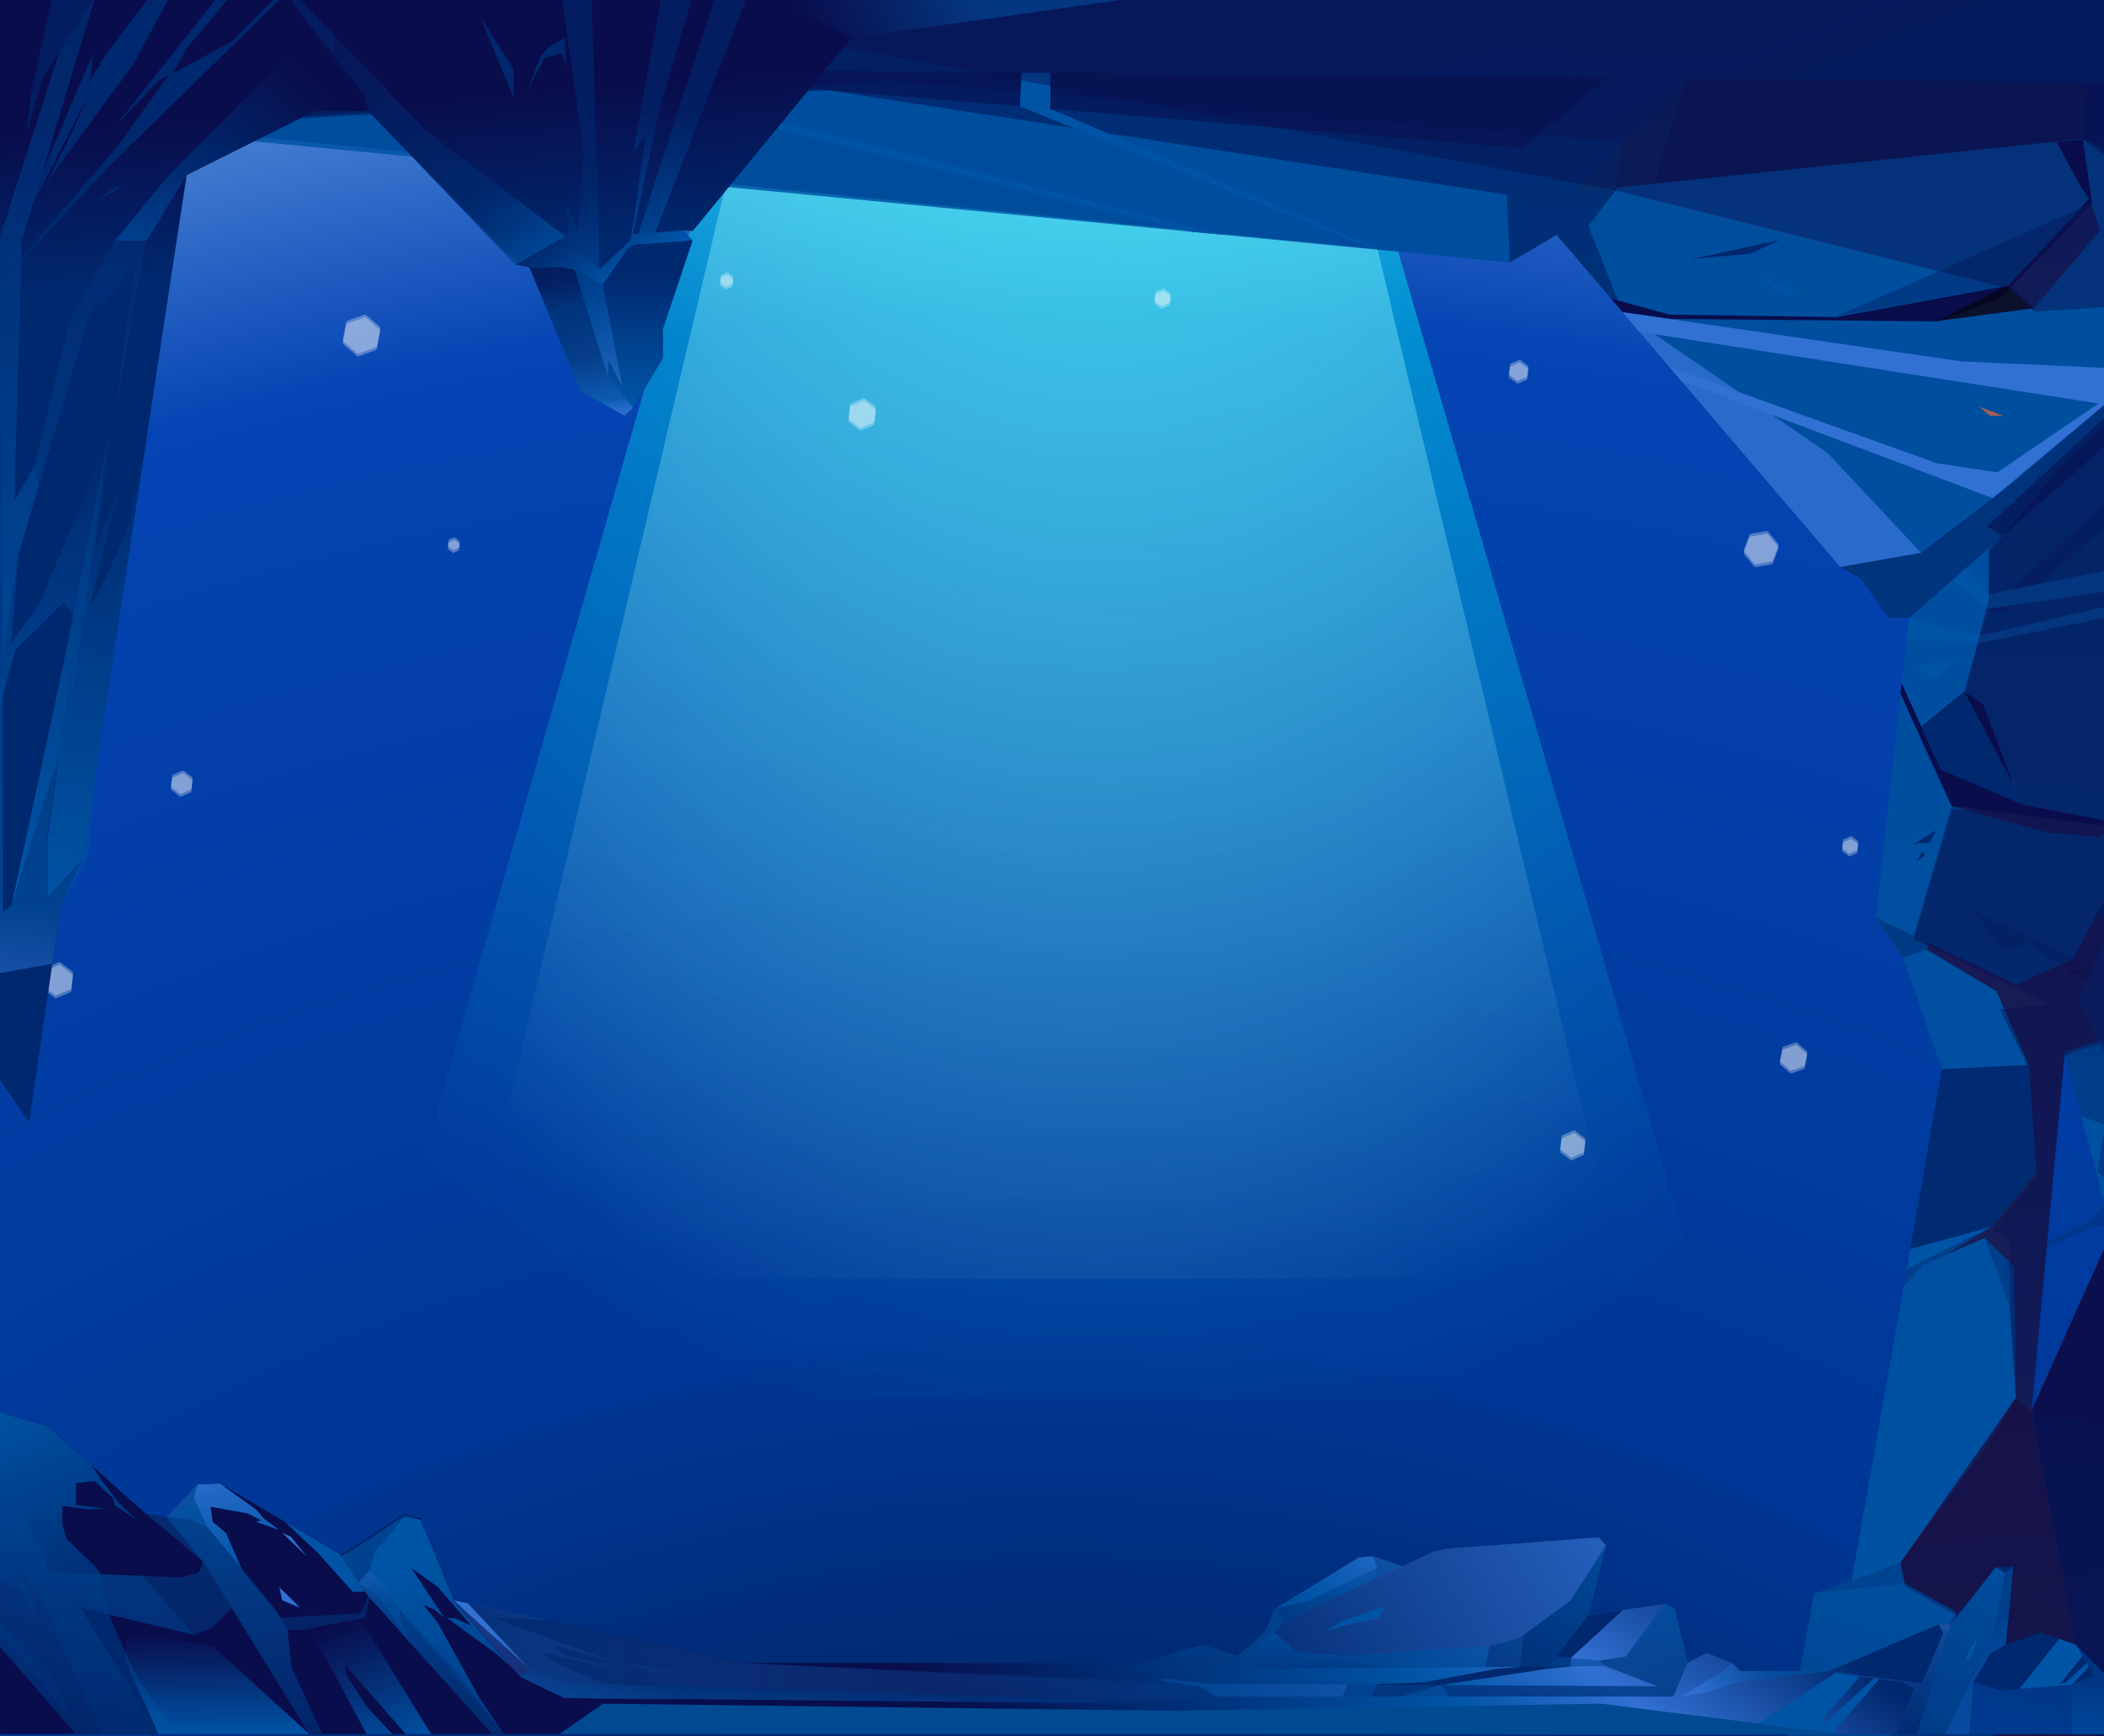 <svg width="1512" height="1248" viewBox="0 0 1512 1248" fill="none" xmlns="http://www.w3.org/2000/svg">
<g clip-path="url(#clip0_152_2588)">
<rect width="1512" height="1248" fill="url(#paint0_radial_152_2588)"/>
<g filter="url(#filter0_f_152_2588)">
<path d="M1166 919L1000.87 919L759.992 919L336 919L579.011 -111H920.922L1166 919Z" fill="url(#paint1_radial_152_2588)"/>
</g>
<g filter="url(#filter1_f_152_2588)">
<path d="M1244 1006L1040.67 1006L749.97 1006L257 996.96L545.169 -6L950.615 -6L1244 1006Z" fill="url(#paint2_radial_152_2588)"/>
</g>
<g opacity="0.3" filter="url(#filter2_f_152_2588)">
<path d="M629.01 292.166L621.361 286.391C621.041 286.18 620.666 286.109 620.278 286.276L611.551 290.024C611.164 290.19 610.957 290.511 610.889 290.889L609.811 300.412C609.744 300.789 609.912 301.182 610.232 301.393L617.881 307.168C618.201 307.379 618.576 307.45 618.964 307.283L627.691 303.535C628.079 303.369 628.285 303.047 628.353 302.67L629.431 293.147C629.402 292.811 629.233 292.419 629.01 292.166Z" fill="white"/>
<path d="M1422.38 823.003L1416.95 818.901C1416.72 818.751 1416.46 818.701 1416.18 818.819L1409.98 821.481C1409.71 821.6 1409.56 821.828 1409.51 822.096L1408.74 828.86C1408.7 829.129 1408.82 829.407 1409.04 829.557L1414.48 833.659C1414.7 833.809 1414.97 833.86 1415.25 833.741L1421.45 831.079C1421.72 830.961 1421.87 830.733 1421.92 830.464L1422.68 823.7C1422.66 823.461 1422.54 823.183 1422.38 823.003Z" fill="white"/>
<path d="M1335.13 604.493L1330.62 601.088C1330.43 600.963 1330.21 600.921 1329.98 601.02L1324.83 603.23C1324.6 603.328 1324.48 603.517 1324.44 603.74L1323.81 609.356C1323.77 609.578 1323.86 609.81 1324.05 609.934L1328.56 613.339C1328.75 613.464 1328.97 613.506 1329.2 613.408L1334.35 611.197C1334.58 611.099 1334.7 610.91 1334.74 610.687L1335.38 605.072C1335.36 604.873 1335.26 604.642 1335.13 604.493Z" fill="white"/>
<path d="M1296.95 765.567L1298.76 756.409C1298.8 756.039 1298.71 755.68 1298.4 755.411L1291.4 749.361C1291.09 749.093 1290.72 749.048 1290.36 749.15L1281.56 752.258C1281.2 752.36 1280.93 752.674 1280.88 753.045L1279.07 762.203C1279.03 762.573 1279.12 762.932 1279.43 763.201L1286.43 769.251C1286.74 769.519 1287.11 769.564 1287.47 769.462L1296.27 766.354C1296.55 766.185 1296.83 765.871 1296.95 765.567Z" fill="white"/>
<path d="M330.138 388.772L326.844 386.285C326.706 386.194 326.544 386.163 326.377 386.235L322.619 387.849C322.452 387.921 322.363 388.059 322.333 388.222L321.869 392.323C321.84 392.486 321.913 392.655 322.05 392.746L325.345 395.233C325.483 395.324 325.644 395.355 325.811 395.283L329.57 393.669C329.737 393.597 329.826 393.459 329.855 393.296L330.319 389.194C330.307 389.05 330.234 388.881 330.138 388.772Z" fill="white"/>
<path d="M1391.61 527.831L1386.02 523.607C1385.79 523.453 1385.51 523.401 1385.23 523.523L1378.85 526.264C1378.56 526.386 1378.41 526.62 1378.36 526.896L1377.57 533.861C1377.52 534.137 1377.65 534.424 1377.88 534.578L1383.47 538.802C1383.71 538.956 1383.98 539.008 1384.27 538.886L1390.65 536.145C1390.93 536.023 1391.08 535.788 1391.13 535.512L1391.92 528.548C1391.9 528.302 1391.78 528.015 1391.61 527.831Z" fill="white"/>
<path d="M1138.89 817.95L1131.85 812.637C1131.55 812.443 1131.21 812.377 1130.85 812.53L1122.82 815.979C1122.47 816.132 1122.28 816.428 1122.21 816.775L1121.22 825.537C1121.16 825.884 1121.31 826.245 1121.61 826.439L1128.65 831.753C1128.94 831.947 1129.29 832.012 1129.64 831.859L1137.67 828.411C1138.03 828.257 1138.22 827.962 1138.28 827.615L1139.27 818.852C1139.25 818.543 1139.09 818.183 1138.89 817.95Z" fill="white"/>
<path d="M1293.85 169.564L1288.93 165.847C1288.72 165.711 1288.48 165.665 1288.23 165.773L1282.61 168.185C1282.36 168.292 1282.23 168.499 1282.19 168.742L1281.49 174.872C1281.45 175.115 1281.56 175.367 1281.77 175.503L1286.69 179.22C1286.89 179.356 1287.14 179.402 1287.39 179.294L1293 176.882C1293.25 176.775 1293.39 176.568 1293.43 176.325L1294.12 170.195C1294.1 169.979 1294 169.727 1293.85 169.564Z" fill="white"/>
<path d="M526.675 198.588L523.003 195.815C522.849 195.714 522.669 195.68 522.483 195.76L518.293 197.559C518.107 197.639 518.007 197.793 517.975 197.975L517.457 202.547C517.425 202.728 517.506 202.916 517.659 203.018L521.332 205.79C521.485 205.892 521.666 205.926 521.852 205.846L526.042 204.046C526.228 203.966 526.327 203.812 526.359 203.631L526.877 199.059C526.863 198.897 526.782 198.709 526.675 198.588Z" fill="white"/>
<path d="M138.082 558.505L132.01 553.92C131.756 553.753 131.458 553.696 131.15 553.829L124.223 556.804C123.915 556.936 123.751 557.191 123.697 557.491L122.842 565.05C122.788 565.35 122.922 565.661 123.176 565.829L129.247 570.413C129.502 570.58 129.799 570.637 130.107 570.505L137.035 567.529C137.343 567.397 137.507 567.142 137.56 566.843L138.416 559.283C138.393 559.017 138.259 558.705 138.082 558.505Z" fill="white"/>
<path d="M841.026 210.779L836.519 207.376C836.33 207.252 836.109 207.21 835.88 207.308L830.738 209.517C830.509 209.615 830.387 209.804 830.348 210.027L829.712 215.639C829.672 215.861 829.772 216.092 829.96 216.217L834.468 219.62C834.657 219.744 834.878 219.786 835.106 219.688L840.249 217.479C840.477 217.381 840.599 217.192 840.639 216.969L841.274 211.357C841.257 211.159 841.158 210.928 841.026 210.779Z" fill="white"/>
<path d="M82.911 357.874L75.061 351.947C74.733 351.73 74.348 351.657 73.95 351.828L64.994 355.675C64.596 355.846 64.383 356.175 64.314 356.563L63.208 366.336C63.138 366.724 63.311 367.126 63.64 367.343L71.49 373.269C71.818 373.486 72.203 373.559 72.601 373.388L81.558 369.541C81.956 369.37 82.168 369.041 82.237 368.654L83.343 358.88C83.313 358.535 83.14 358.133 82.911 357.874Z" fill="white"/>
<path d="M1098.03 262.849L1092.57 258.729C1092.34 258.579 1092.08 258.528 1091.8 258.647L1085.57 261.321C1085.3 261.44 1085.15 261.669 1085.1 261.938L1084.33 268.732C1084.28 269.002 1084.4 269.281 1084.63 269.432L1090.09 273.552C1090.32 273.703 1090.59 273.753 1090.86 273.634L1097.09 270.96C1097.37 270.842 1097.51 270.613 1097.56 270.343L1098.33 263.549C1098.31 263.309 1098.19 263.029 1098.03 262.849Z" fill="white"/>
<path d="M1449.81 334.081L1444 329.688C1443.75 329.528 1443.47 329.474 1443.17 329.601L1436.53 332.451C1436.24 332.578 1436.08 332.822 1436.03 333.109L1435.21 340.352C1435.16 340.639 1435.29 340.937 1435.53 341.098L1441.35 345.49C1441.59 345.65 1441.88 345.704 1442.17 345.578L1448.81 342.727C1449.1 342.6 1449.26 342.356 1449.31 342.069L1450.13 334.826C1450.11 334.571 1449.98 334.273 1449.81 334.081Z" fill="white"/>
<path d="M52.023 698.248L43.378 691.72C43.016 691.482 42.592 691.401 42.154 691.59L32.29 695.826C31.851 696.014 31.618 696.377 31.541 696.804L30.323 707.568C30.246 707.995 30.437 708.438 30.799 708.676L39.444 715.204C39.806 715.442 40.23 715.523 40.669 715.335L50.532 711.098C50.971 710.91 51.204 710.547 51.281 710.12L52.499 699.356C52.466 698.977 52.276 698.533 52.023 698.248Z" fill="white"/>
<path d="M1274.04 402.783L1278.08 392.088C1278.21 391.651 1278.17 391.197 1277.85 390.81L1270.62 382.084C1270.3 381.696 1269.87 381.568 1269.41 381.617L1258.15 383.587C1257.7 383.637 1257.3 383.961 1257.17 384.399L1253.13 395.094C1253 395.531 1253.04 395.985 1253.37 396.372L1260.59 405.098C1260.91 405.486 1261.35 405.614 1261.8 405.565L1273.06 403.595C1273.44 403.449 1273.83 403.124 1274.04 402.783Z" fill="white"/>
<path d="M270.886 248.624L273.286 236.056C273.35 235.548 273.214 235.057 272.785 234.69L263.146 226.453C262.717 226.087 262.211 226.029 261.719 226.171L249.679 230.502C249.187 230.644 248.817 231.077 248.754 231.585L246.354 244.153C246.29 244.661 246.426 245.152 246.855 245.518L256.494 253.755C256.923 254.122 257.429 254.179 257.921 254.038L269.961 249.707C270.345 249.473 270.716 249.04 270.886 248.624Z" fill="white"/>
</g>
<g opacity="0.3">
<path d="M629.01 294.182L621.361 288.407C621.041 288.196 620.666 288.125 620.278 288.291L611.551 292.039C611.164 292.206 610.957 292.527 610.889 292.904L609.811 302.428C609.744 302.805 609.912 303.197 610.232 303.408L617.881 309.183C618.201 309.394 618.576 309.465 618.964 309.299L627.691 305.551C628.079 305.384 628.285 305.063 628.353 304.686L629.431 295.162C629.402 294.827 629.233 294.434 629.01 294.182Z" fill="white"/>
<path d="M1422.38 825.019L1416.95 820.917C1416.72 820.767 1416.46 820.716 1416.18 820.834L1409.98 823.497C1409.71 823.615 1409.56 823.843 1409.51 824.111L1408.74 830.876C1408.7 831.144 1408.82 831.423 1409.04 831.573L1414.48 835.675C1414.7 835.825 1414.97 835.875 1415.25 835.757L1421.45 833.095C1421.72 832.976 1421.87 832.748 1421.92 832.48L1422.68 825.715C1422.66 825.477 1422.54 825.198 1422.38 825.019Z" fill="white"/>
<path d="M1335.13 606.509L1330.62 603.103C1330.43 602.979 1330.21 602.937 1329.98 603.035L1324.83 605.245C1324.6 605.344 1324.48 605.533 1324.44 605.756L1323.81 611.371C1323.77 611.594 1323.86 611.825 1324.05 611.95L1328.56 615.355C1328.75 615.479 1328.97 615.521 1329.2 615.423L1334.35 613.213C1334.58 613.115 1334.7 612.925 1334.74 612.703L1335.38 607.087C1335.36 606.889 1335.26 606.658 1335.13 606.509Z" fill="white"/>
<path d="M1296.95 767.584L1298.76 758.426C1298.8 758.055 1298.71 757.697 1298.4 757.428L1291.4 751.378C1291.09 751.109 1290.72 751.065 1290.36 751.166L1281.56 754.275C1281.2 754.376 1280.93 754.691 1280.88 755.061L1279.07 764.219C1279.03 764.59 1279.12 764.949 1279.43 765.218L1286.43 771.267C1286.74 771.536 1287.11 771.58 1287.47 771.479L1296.27 768.37C1296.55 768.202 1296.83 767.887 1296.95 767.584Z" fill="white"/>
<path d="M330.138 390.788L326.844 388.3C326.706 388.21 326.544 388.179 326.377 388.251L322.619 389.865C322.452 389.937 322.363 390.075 322.333 390.237L321.869 394.339C321.84 394.502 321.913 394.671 322.05 394.761L325.345 397.249C325.483 397.34 325.644 397.37 325.811 397.298L329.57 395.684C329.737 395.612 329.826 395.474 329.855 395.312L330.319 391.21C330.307 391.065 330.234 390.896 330.138 390.788Z" fill="white"/>
<path d="M1391.61 529.846L1386.02 525.623C1385.79 525.469 1385.51 525.417 1385.23 525.538L1378.85 528.279C1378.56 528.401 1378.41 528.636 1378.36 528.912L1377.57 535.877C1377.52 536.153 1377.65 536.44 1377.88 536.594L1383.47 540.817C1383.71 540.971 1383.98 541.024 1384.27 540.902L1390.65 538.161C1390.93 538.039 1391.08 537.804 1391.13 537.528L1391.92 530.563C1391.9 530.318 1391.78 530.031 1391.61 529.846Z" fill="white"/>
<path d="M1138.89 819.966L1131.85 814.652C1131.55 814.458 1131.21 814.393 1130.85 814.546L1122.82 817.994C1122.47 818.148 1122.28 818.443 1122.21 818.79L1121.22 827.553C1121.16 827.9 1121.31 828.261 1121.61 828.455L1128.65 833.768C1128.94 833.963 1129.29 834.028 1129.64 833.875L1137.67 830.426C1138.03 830.273 1138.22 829.978 1138.28 829.63L1139.27 820.868C1139.25 820.559 1139.09 820.198 1138.89 819.966Z" fill="white"/>
<path d="M1293.85 171.58L1288.93 167.863C1288.72 167.727 1288.48 167.681 1288.23 167.788L1282.61 170.201C1282.36 170.308 1282.23 170.515 1282.19 170.758L1281.49 176.887C1281.45 177.13 1281.56 177.383 1281.77 177.519L1286.69 181.236C1286.89 181.372 1287.14 181.417 1287.39 181.31L1293 178.898C1293.25 178.79 1293.39 178.584 1293.43 178.341L1294.12 172.211C1294.1 171.995 1294 171.742 1293.85 171.58Z" fill="white"/>
<path d="M526.675 200.604L523.003 197.831C522.849 197.73 522.669 197.695 522.483 197.775L518.293 199.575C518.107 199.655 518.007 199.809 517.975 199.99L517.457 204.562C517.425 204.744 517.506 204.932 517.659 205.033L521.332 207.806C521.485 207.907 521.666 207.941 521.852 207.861L526.042 206.062C526.228 205.982 526.327 205.828 526.359 205.647L526.877 201.074C526.863 200.913 526.782 200.725 526.675 200.604Z" fill="white"/>
<path d="M138.082 560.52L132.01 555.936C131.756 555.769 131.458 555.712 131.15 555.844L124.223 558.82C123.915 558.952 123.751 559.207 123.697 559.506L122.842 567.066C122.788 567.365 122.922 567.677 123.176 567.844L129.247 572.429C129.502 572.596 129.799 572.652 130.107 572.52L137.035 569.545C137.343 569.413 137.507 569.158 137.56 568.858L138.416 561.299C138.393 561.032 138.259 560.721 138.082 560.52Z" fill="white"/>
<path d="M841.026 212.795L836.519 209.392C836.33 209.268 836.109 209.226 835.88 209.324L830.738 211.532C830.509 211.631 830.387 211.82 830.348 212.042L829.712 217.654C829.672 217.877 829.772 218.108 829.96 218.232L834.468 221.635C834.657 221.76 834.878 221.802 835.106 221.704L840.249 219.495C840.477 219.397 840.599 219.207 840.639 218.985L841.274 213.373C841.257 213.175 841.158 212.944 841.026 212.795Z" fill="white"/>
<path d="M82.911 359.889L75.061 353.962C74.733 353.746 74.348 353.673 73.95 353.844L64.994 357.69C64.596 357.861 64.383 358.191 64.314 358.578L63.208 368.352C63.138 368.739 63.311 369.142 63.64 369.358L71.49 375.285C71.818 375.502 72.203 375.575 72.601 375.404L81.558 371.557C81.956 371.386 82.168 371.057 82.237 370.669L83.343 360.896C83.313 360.551 83.14 360.148 82.911 359.889Z" fill="white"/>
<path d="M1098.03 264.865L1092.57 260.745C1092.34 260.594 1092.08 260.543 1091.8 260.662L1085.57 263.336C1085.3 263.455 1085.15 263.684 1085.1 263.954L1084.33 270.748C1084.28 271.017 1084.4 271.297 1084.63 271.447L1090.09 275.568C1090.32 275.718 1090.59 275.769 1090.86 275.65L1097.09 272.976C1097.37 272.857 1097.51 272.628 1097.56 272.359L1098.33 265.565C1098.31 265.325 1098.19 265.045 1098.03 264.865Z" fill="white"/>
<path d="M1449.81 336.096L1444 331.704C1443.75 331.544 1443.47 331.49 1443.17 331.616L1436.53 334.467C1436.24 334.593 1436.08 334.838 1436.03 335.125L1435.21 342.367C1435.16 342.655 1435.29 342.953 1435.53 343.113L1441.35 347.505C1441.59 347.666 1441.88 347.72 1442.17 347.593L1448.81 344.743C1449.1 344.616 1449.26 344.372 1449.31 344.085L1450.13 336.842C1450.11 336.587 1449.98 336.288 1449.81 336.096Z" fill="white"/>
<path d="M52.023 700.263L43.378 693.736C43.016 693.497 42.592 693.417 42.154 693.605L32.29 697.842C31.851 698.03 31.618 698.393 31.541 698.819L30.323 709.584C30.246 710.01 30.437 710.454 30.799 710.692L39.444 717.22C39.806 717.458 40.23 717.538 40.669 717.35L50.532 713.114C50.971 712.925 51.204 712.563 51.281 712.136L52.499 701.372C52.466 700.992 52.276 700.549 52.023 700.263Z" fill="white"/>
<path d="M1274.04 404.799L1278.08 394.104C1278.21 393.666 1278.17 393.213 1277.85 392.825L1270.62 384.1C1270.3 383.712 1269.87 383.583 1269.41 383.633L1258.15 385.603C1257.7 385.652 1257.3 385.977 1257.17 386.414L1253.13 397.11C1253 397.547 1253.04 398 1253.37 398.388L1260.59 407.114C1260.91 407.502 1261.35 407.63 1261.8 407.58L1273.06 405.611C1273.44 405.464 1273.83 405.139 1274.04 404.799Z" fill="white"/>
<path d="M270.886 250.639L273.286 238.071C273.35 237.563 273.214 237.072 272.785 236.706L263.146 228.469C262.717 228.103 262.211 228.045 261.719 228.187L249.679 232.518C249.187 232.66 248.817 233.093 248.754 233.601L246.354 246.169C246.29 246.677 246.426 247.168 246.855 247.534L256.494 255.771C256.923 256.137 257.429 256.195 257.921 256.053L269.961 251.722C270.345 251.489 270.716 251.056 270.886 250.639Z" fill="white"/>
</g>
<path fill-rule="evenodd" clip-rule="evenodd" d="M66.741 86.638L1085.05 188.639L1118.63 168.865L1322.37 407.385L1337.39 416.332L1357.07 444.125L1371.81 444.261L1348.07 659.652L1367.7 688.358L1395.53 768.485L1330.79 1136.03L1303.78 1145.23L1192.51 1735.45L2057.24 1738.18L2095.44 -104.503L-252.743 -123.005L66.741 86.638ZM1459.67 1014.08L1483.71 756.013L1517.66 884.896L1459.67 1014.08Z" fill="url(#paint3_linear_152_2588)"/>
<path opacity="0.53" fill-rule="evenodd" clip-rule="evenodd" d="M154.497 87.518L638.291 58.048L1165.17 102.046L1156.25 184.118L1189.83 164.39L1202.93 133.474L1567.63 95.243L1697.81 159.013L1697.53 190.046L1428.22 439.65L1442.96 439.785L1654.14 254.55L1676.12 265.34L1688.09 418.439L1681.27 455.574L1544.92 715.116L1419.22 655.131L1438.9 683.837L1455.51 677.919L1528.29 722.631L1534.63 837.796L1502.51 877.164L1441.41 907.639L1439.24 919.805L1453.21 904.689L1507.55 880.177L1515.31 884.447L1519.68 1009.45L1436.96 1118.41L1401.94 1131.51L1374.98 1140.71L1440.07 1133.5L1497.99 1165.76L1527.29 1398.61L1466.91 1733.75L1491.49 1730.74L1553.08 1363.02L1661.13 994.64L1588.85 880.376L1645.76 864.65L1589.54 805.941L1601.45 736.174L2178.93 207.52L2191.29 -145.31L-199.795 -127.693L137.938 82.117L154.497 87.518Z" fill="url(#paint4_linear_152_2588)"/>
<path opacity="0.53" fill-rule="evenodd" clip-rule="evenodd" d="M1471.94 1735.22L1615.11 1457.62L1757.46 1000.69L1754.77 1294.55L1603.93 1482.85L1529.53 1733.61L1471.94 1735.22Z" fill="#2C002A"/>
<path opacity="0.53" fill-rule="evenodd" clip-rule="evenodd" d="M1365.77 1122.93L1368.87 1138.02L1405.14 1158.21L1439.42 1270.66L1443.07 1490.05L1467.76 1474.66L1481.88 1367.54L1577.99 1037.7L1517.66 884.889L1459.66 1014.07L1483.7 755.96L1530.25 740.687L1618.44 557.562L1593.31 492.018L1489.61 689.423L1448.88 707.762L1386.59 678.071L1384.32 682.432L1434.78 712.471L1457.79 765.352L1463.43 842.31L1431.31 881.677L1398.59 901.687L1426.26 889.755L1447.47 910.397L1448.57 1004.61L1428.92 1037.89L1365.77 1122.93Z" fill="#2C002A"/>
<path opacity="0.53" fill-rule="evenodd" clip-rule="evenodd" d="M1610.07 460.087L1616.89 422.952L1600.6 288.435L1544.07 293.119L1439.15 385.172L1427.94 378.451L1626.33 194.559L1566.43 134.036L1496.43 99.756L1188.96 131.986L1211.33 56.609L1766.08 61.703L1763.58 334.386L1740.94 344.995L1651.6 488.674L1610.07 460.087Z" fill="#090D4C"/>
<path opacity="0.53" fill-rule="evenodd" clip-rule="evenodd" d="M1635.61 839.971L1602.2 954.589L1517.66 884.894L1512.67 866.044L1559.03 856.611L1635.61 839.971Z" fill="#2C002A"/>
<path opacity="0.53" fill-rule="evenodd" clip-rule="evenodd" d="M567.1 62.562L568.623 50.709L1155.17 56.094L1093.98 106.558L567.1 62.562Z" fill="#090D4C"/>
<path opacity="0.84" fill-rule="evenodd" clip-rule="evenodd" d="M1322.37 407.426L1380.5 397.279L1445.38 347.807L1626.34 194.562L1496.44 99.759L1162.75 134.715L1141.42 162.406L1165.99 224.338L1322.37 407.426Z" fill="#0054A5"/>
<path opacity="0.53" fill-rule="evenodd" clip-rule="evenodd" d="M1459.67 1014.07L1508.93 1274.77L1481.88 1367.54L1456.1 1403.13L1426.79 1170.28L1368.87 1138.02L1365.77 1122.93L1448.57 1004.62L1459.67 1014.07Z" fill="#2C002A"/>
<path fill-rule="evenodd" clip-rule="evenodd" d="M1166.42 224.676L1200.92 229.237L1393.04 231.001L1437.36 214.201L1503.37 146.483L1496.86 100.097L1477.9 102.068L1494.28 132.296L1501.12 143.13L1443.24 205.173L1360.24 220.431L1319.88 227.91L1199.76 226.123L1157.79 214.601L1166.42 224.676Z" fill="#090D4C"/>
<path fill-rule="evenodd" clip-rule="evenodd" d="M1544.5 585.005L1520.32 594.459L1402.51 579.319L1388.29 552.717L1365.79 498.654L1366.63 491.085L1394.81 553.005L1454.81 578.659L1518.07 590.695L1544.53 581.993L1551.74 571.151L1544.5 585.005Z" fill="#090D4C"/>
<path opacity="0.84" fill-rule="evenodd" clip-rule="evenodd" d="M1085.05 188.636L1082.9 139.918L594.543 64.828L83.303 92.037L1085.05 188.636Z" fill="#0054A5"/>
<path opacity="0.84" fill-rule="evenodd" clip-rule="evenodd" d="M1348.02 659.649L1375.1 672.586L1402.51 579.319L1365.79 498.653L1348.02 659.649Z" fill="#0054A5"/>
<path opacity="0.84" fill-rule="evenodd" clip-rule="evenodd" d="M1394.82 553.002L1428.91 437.523L1429.31 393.803L1371.77 444.301L1366.64 491.082L1394.82 553.002Z" fill="#0054A5"/>
<path opacity="0.84" fill-rule="evenodd" clip-rule="evenodd" d="M1395.49 768.484L1457.8 765.359L1434.78 712.478L1384.32 682.439L1367.7 688.357L1395.49 768.484Z" fill="#0054A5"/>
<path opacity="0.84" fill-rule="evenodd" clip-rule="evenodd" d="M1518.34 810.457L1495.78 802.263L1517.66 884.892L1574.56 869.166L1518.34 810.457Z" fill="#0054A5"/>
<path opacity="0.53" fill-rule="evenodd" clip-rule="evenodd" d="M1392.61 230.658L1461.64 221.479L1509.19 165.777L1502.94 146.139L1436.93 213.858L1392.61 230.658Z" fill="#2C002A"/>
<path opacity="0.53" fill-rule="evenodd" clip-rule="evenodd" d="M1461.64 221.483L1442.82 204.834L1392.62 230.662L1461.64 221.483Z" fill="black"/>
<path opacity="0.53" fill-rule="evenodd" clip-rule="evenodd" d="M1402.51 579.316L1472.92 598.584L1507.98 601.371L1520.32 594.455L1402.51 579.316Z" fill="#2C002A"/>
<path fill-rule="evenodd" clip-rule="evenodd" d="M1454.81 578.657L1411.48 496.881L1380.77 522.158L1394.81 553.004L1454.81 578.657Z" fill="#00286E"/>
<path fill-rule="evenodd" clip-rule="evenodd" d="M993.787 179.852L754.76 78.205L754.905 52.419L734.192 52.229L732.92 76.407L984.493 178.351L993.787 179.852Z" fill="#0054A5"/>
<path fill-rule="evenodd" clip-rule="evenodd" d="M879.543 168.805L492.15 70.269L493.841 50.02L480.063 49.894L472.885 71.325L855.29 166.482L879.543 168.805Z" fill="#0054A5"/>
<path fill-rule="evenodd" clip-rule="evenodd" d="M1432.01 357.995L1207.88 273.418L1199.8 263.942L1391.68 332.887L1435.33 339.495L1508.06 290.003L1178.09 238.503L1165.99 224.335L1409.37 259.704L1542.23 265.762L1432.01 357.995Z" fill="#3171D3"/>
<path opacity="0.84" fill-rule="evenodd" clip-rule="evenodd" d="M1426.26 889.757L1444.11 938.894L1448.57 1004.61L1365.77 1122.93L1330.74 1136.03L1368.04 924.321L1382.01 909.205L1426.26 889.757Z" fill="#0054A5"/>
<path opacity="0.84" fill-rule="evenodd" clip-rule="evenodd" d="M1405.14 1158.2L1250.12 1444.46L1303.78 1145.22L1368.87 1138.02L1405.14 1158.2Z" fill="url(#paint5_linear_152_2588)"/>
<path opacity="0.84" fill-rule="evenodd" clip-rule="evenodd" d="M1370.21 912.16L1431.31 881.685L1463.43 842.317L1457.79 765.36L1395.48 768.485L1370.21 912.16Z" fill="#00286E"/>
<path fill-rule="evenodd" clip-rule="evenodd" d="M1616.89 422.959L1421.61 462.335L1370.12 459.169L1371.76 444.305L1423.25 456.736L1610.5 413.727L1615.87 410.125L1428.91 437.527L1403.99 417.764L1412.89 408.261L1429 427.168L1613.96 389.386L1616.89 422.959Z" fill="#0054A5"/>
<path fill-rule="evenodd" clip-rule="evenodd" d="M1513.66 643.587L1552.53 694.469L1734.45 748.718L1709.93 771.359L1542.58 715.144L1508.14 654.171L1513.66 643.587Z" fill="#00286E"/>
<path fill-rule="evenodd" clip-rule="evenodd" d="M1431.31 881.682L1372.71 897.758L1370.21 912.157L1431.31 881.682Z" fill="#0054A5"/>
<path opacity="0.84" fill-rule="evenodd" clip-rule="evenodd" d="M1459.97 1014.35L1509.23 1275.05L1578.29 1037.98L1590.24 999.433L1517.96 885.168L1459.97 1014.35Z" fill="#090D4C"/>
<path opacity="0.2" fill-rule="evenodd" clip-rule="evenodd" d="M1131.74 137.992L1211.33 56.615L1499.27 59.259L1496.43 99.762L1131.74 137.992Z" fill="#2C2942"/>
<path fill-rule="evenodd" clip-rule="evenodd" d="M1278.71 172.47L1258.09 182.276L1215.25 186.264L1278.71 172.47Z" fill="#00286E"/>
<path fill-rule="evenodd" clip-rule="evenodd" d="M1285.05 212.467L1278.38 209.028L1265.24 198.41L1291.51 209.651L1285.05 212.467Z" fill="#0054A5"/>
<path fill-rule="evenodd" clip-rule="evenodd" d="M1439.85 298.931L1430.18 298.842L1422.44 292.29L1439.85 298.931Z" fill="#A16056"/>
<path fill-rule="evenodd" clip-rule="evenodd" d="M1408.33 472.519L1390.25 488.145L1376.14 479.389L1408.33 472.519Z" fill="#0054A5"/>
<path fill-rule="evenodd" clip-rule="evenodd" d="M1391.12 596.88L1386.75 605.648L1375.38 606.594L1391.12 596.88Z" fill="#00286E"/>
<path fill-rule="evenodd" clip-rule="evenodd" d="M1381.41 611.801L1383.16 614.784L1377.33 619.066L1381.41 611.801Z" fill="#00286E"/>
<path fill-rule="evenodd" clip-rule="evenodd" d="M1447.67 565.222L1425.08 506.228L1411.48 496.884L1447.67 565.222Z" fill="#090D4C"/>
<path opacity="0.84" fill-rule="evenodd" clip-rule="evenodd" d="M1380.5 397.278L1313.4 325.598L1165.99 224.337L1322.37 407.424L1380.5 397.278Z" fill="#3171D3"/>
<path opacity="0.53" fill-rule="evenodd" clip-rule="evenodd" d="M1502.94 146.146L1319.46 227.573L1442.81 204.836L1502.94 146.146Z" fill="#00286E"/>
<path opacity="0.43" fill-rule="evenodd" clip-rule="evenodd" d="M1192.73 1737.91L2106.14 1741.14L2107.98 -117.082L-279.769 -129.877L1162.97 137.226L1443.03 207.346L1461.91 223.996L1605.72 214.773L1479.07 337.891L1429.57 396.314L1429.27 429.675L1411.7 499.39L1425.3 508.689L1455.03 581.121L1402.77 581.782L1375.36 675.049L1473.99 722.098L1437 725.181L1458.06 767.867L1463.69 844.869L1431.58 884.191L1444.42 891.475L1444.42 941.406L1448.88 1007.12L1366.08 1125.44L1369.13 1140.53L1405.4 1160.72L1250.43 1446.97L1192.73 1737.91ZM1483.92 758.474L1530.51 743.201L1518.56 812.968L1574.78 871.676L1627.97 848.888L1606.57 942.94L1627.06 947.191L1596.77 976.67L1580.8 1031.57L1459.93 1016.63L1483.92 758.474Z" fill="url(#paint6_linear_152_2588)"/>
<path opacity="0.5" fill-rule="evenodd" clip-rule="evenodd" d="M1605.91 454.286L1599.09 491.421L1493.45 716.878L1519.32 772.022L1507.32 841.788L1573.77 904.151L1562.63 945.354L1596.6 967.482L1615.82 975.966L1587.41 999.119L1473.92 1388.54L1409.31 1766.58L2067.54 1772.81L2109.2 -118.592L1753.33 285.991L1605.91 454.286Z" fill="url(#paint7_linear_152_2588)"/>
<path opacity="0.4" fill-rule="evenodd" clip-rule="evenodd" d="M1492.99 698.315L1493.61 695.856L1486.13 700.26L1488.45 700.966L1492.99 698.315Z" fill="#150155"/>
<path fill-rule="evenodd" clip-rule="evenodd" d="M-0.788 775.136L20.973 806.453L43.906 649.666L59.208 617.522L134.162 125.779L225.972 79.883H264.731L372.852 190.068L380.503 192.108L417.465 281.354L448.836 298.719L454.952 293.105L476.371 257.387V236.488L497.789 172.724L490.138 165.576L497.789 166.081L611.664 27.366L813.473 -1.205L-0.788 -1.205L-0.788 775.136Z" fill="url(#paint8_linear_152_2588)"/>
<path fill-rule="evenodd" clip-rule="evenodd" d="M59.208 617.522L107.818 298.719L96.695 331.732L100.712 327.532L99.743 336.719L92.476 378.031L72.592 422.795L64.174 437.333L82.665 363.493L91.709 339.768L76.791 371.024L68.131 397.152L91.467 248.462L107.818 215.066L125.038 172.966V185.687L130.67 148.757L121.344 172.078L122.696 172.966L103.821 218.114L93.324 238.124L94.071 234.066L73.924 300.233L71.441 308.411L77.558 298.719L79.476 296.74L66.698 342.252L28.605 433.376L8.196 462.209L13.303 398.182L2.079 472.527L-0.787 509.901L10.759 467.519L45.441 433.376L52.769 441.149L45.602 477.171L8.196 651.201L33.672 569.062L42.372 542.531L34.217 602.742V644.841L59.208 617.522Z" fill="url(#paint9_linear_152_2588)"/>
<path fill-rule="evenodd" clip-rule="evenodd" d="M448.836 298.723L417.465 281.358L380.503 192.112L370.349 190.214L287.663 103.835L320.568 133.698L335.365 140.846L342.228 158.877L349.899 161.239L369.017 165.58L345.822 133.96L319.558 107.489L351.716 128.65L350.142 125.238L349.395 117.888L374.891 141.35L366.473 140.078L391.182 158.473V154.616L383.551 125.238L378.302 66.4L397.319 139.695L408.159 146.883L415.305 166.085L403.819 -1.201L427.538 120.937L430.99 185.125H436.724L453.176 172.728L454.952 168.387L490.138 165.58L497.789 172.728L476.371 236.493V257.391L454.952 293.109L448.836 298.723Z" fill="url(#paint10_linear_152_2588)"/>
<path opacity="0.6" fill-rule="evenodd" clip-rule="evenodd" d="M69.039 552.969L59.208 617.521L34.217 644.84L34.217 598.905L51.638 475.716V503.56L78.587 311.116L34.217 534.575L8.196 651.2L2.079 655.279L2.079 472.526L13.303 398.181L64.295 225.524L83.675 207.594L96.433 192.107L82.665 297.183L105.093 172.966L111.734 163.536L134.162 125.778L82.665 172.966L50.023 230.713L24.789 335.164L10.255 359.918L15.604 172.966L68.131 -1.206H37.406L22.488 65.466L19.036 96.076L30.522 56.663L43.139 36.007L-0.788 172.966L-0.465 699.397L37.628 692.613L43.906 649.666L63.286 615.987L69.039 552.969Z" fill="url(#paint11_linear_152_2588)"/>
<path opacity="0.6" fill-rule="evenodd" clip-rule="evenodd" d="M264.732 79.888L261.542 67.773L242.041 48.631L207.986 -1.201H214.87L307.064 94.93L406.343 169.921L408.16 162.652L406.343 143.894L415.306 166.085L419.505 109.468L403.82 -1.201H425.238L430.991 193.586L447.302 278.188L437.491 259.046L436.724 270.152L454.953 293.109L448.836 298.723L417.466 281.358L380.504 192.112L370.35 190.214L264.732 79.888Z" fill="url(#paint12_linear_152_2588)"/>
<path opacity="0.6" fill-rule="evenodd" clip-rule="evenodd" d="M497.789 172.723L456.123 175.772L451.137 178.337L433.13 204.687L430.99 193.581L453.176 172.723L464.38 96.198L454.952 110.312L475.361 -2.761L497.789 -2.538L473.565 79.883L454.952 168.382L458.525 168.645L514.12 -3.023H537.053L470.759 167.615L490.138 165.576L497.789 172.723Z" fill="url(#paint13_linear_152_2588)"/>
<path opacity="0.6" fill-rule="evenodd" clip-rule="evenodd" d="M552.334 -3.021L592.385 16.888L611.664 27.367L813.473 -1.204L552.334 -3.021Z" fill="url(#paint14_linear_152_2588)"/>
<path opacity="0.6" fill-rule="evenodd" clip-rule="evenodd" d="M380.504 192.112H403.456L412.803 193.586L436.724 270.152L454.953 293.109L448.836 298.723L417.466 281.358L380.504 192.112Z" fill="url(#paint15_linear_152_2588)"/>
<path fill-rule="evenodd" clip-rule="evenodd" d="M-0.788 185.121L30.583 123.315L66.697 39.076L64.941 57.43L76.024 39.076L106.627 -1.206H121.343L96.433 45.194L33.672 130.887L49.014 100.842L64.941 66.112L4.643 183.425L-1.999 200.265L15.261 185.121L82.665 107.485L121.343 53.856L114.278 57.693L82.665 90.847L155.601 -1.206H164.261L134.162 34.735L124.23 52.847L166.905 29.627L197.67 -1.206H201.99L79.597 118.388L-0.485 204.687L-0.788 185.121Z" fill="#00286E"/>
<path opacity="0.6" fill-rule="evenodd" clip-rule="evenodd" d="M264.73 79.883L261.541 67.768L242.04 48.626L239.779 24.76L307.062 94.925L406.342 169.917L370.348 190.209L264.73 79.883Z" fill="url(#paint16_linear_152_2588)"/>
<path opacity="0.6" fill-rule="evenodd" clip-rule="evenodd" d="M-0.787 172.968L43.139 36.009L68.131 -1.204L15.604 172.968L10.255 359.921L24.79 335.166L27.797 349.098L13.303 398.183L2.079 472.528L-0.787 172.968Z" fill="url(#paint17_linear_152_2588)"/>
<path opacity="0.8" fill-rule="evenodd" clip-rule="evenodd" d="M207.985 -1.205L217.291 27.366L185.416 61.51L121.343 125.779L82.664 172.967H105.092L134.161 125.779L225.972 79.884H264.73L261.541 67.769L207.985 -1.205Z" fill="url(#paint18_linear_152_2588)"/>
<path opacity="0.8" fill-rule="evenodd" clip-rule="evenodd" d="M406.342 169.917L430.99 193.581L453.176 172.723L454.952 168.382L490.138 165.576L497.789 172.723L456.123 175.772L451.137 178.337L433.13 204.687L412.802 193.581L403.455 192.107H380.503L370.349 190.209L406.342 169.917Z" fill="url(#paint19_linear_152_2588)"/>
<path fill-rule="evenodd" clip-rule="evenodd" d="M68.131 145.423L82.665 133.954H88.277L68.131 145.423Z" fill="#00286E"/>
<path fill-rule="evenodd" clip-rule="evenodd" d="M378.302 66.394L388.658 39.842L395.279 32.957L405.776 27.364L407.129 46.869L403.435 38.55L391.181 41.619L378.302 66.394Z" fill="#00286E"/>
<path fill-rule="evenodd" clip-rule="evenodd" d="M369.016 70.19V49.777L345.155 12.18L357.085 41.175L369.016 70.19Z" fill="#00286E"/>
<path fill-rule="evenodd" clip-rule="evenodd" d="M1686.75 1246.34L-74.356 1246.34H-247.388V1001.1L-238.399 1003.34L-151.671 1128.34L-144.823 1132.81L-91.235 1118.91L-74.356 1111.15H-63.091L-47.003 1129.44L-31.668 1096.53L-16.679 1026.72L-9.773 1018.17L-1.324 1014.66L34.497 1025.27L105.041 1088.14L119.663 1090.32L141.943 1066.94L158.031 1066.2L244.161 1117L251.472 1113.6L290.457 1087.77L301.664 1091.17L326.047 1150.14L534.862 1195.22L823.808 1195.22L846.705 1186.69L865.223 1182.31L889.104 1190.11L909.436 1172.55L915.898 1156.48L976.334 1119.45L986.577 1118.46L1009.47 1126.26L1029.46 1115.55L1040.18 1113.1L1148.84 1104.94L1154.21 1110.67L1141.53 1160.86L1196.61 1152.59L1203.44 1155.98L1212.7 1195.22L1226.58 1187.91L1244.85 1195.22L1250.7 1201.06H1314.3L1393.25 1167.44H1402.01L1434.18 1126.51L1446.86 1125.77L1441.49 1182.06L1466.34 1173.29L1491.94 1182.06L1519.72 1210.57L1589.87 1112.62L1652.01 1052.68L1659.32 1051.21L1675.41 1107.5L1664.45 1167.44L1681.62 1163.93L1686.75 1246.34Z" fill="url(#paint20_linear_152_2588)"/>
<path fill-rule="evenodd" clip-rule="evenodd" d="M34.498 1025.27L65.806 1053.16L73.966 1065.1L85.887 1080.83L98.464 1092.32L82.55 1081.91L81.47 1077.14L68.121 1064.54L54.599 1065.84L54.599 1081.73L71.767 1083.74L78.711 1083.93L63.183 1084.84L44.915 1082.27L44.548 1095.08L47.654 1105.87L67.754 1125.23L72.693 1131.7L75.065 1150.14L78.364 1147.71L77.959 1160.28L98.464 1205.83L127.611 1246.34H113.838H73.966L61.909 1222.27L31.933 1152.45L9.633 1122.13L24.255 1150.14L26.088 1167.56L16.211 1144.04L-9.888 1128.34H-26.535L-15.945 1150.14L34.132 1199.62L51.261 1235.4L-36.624 1130.5L-47.002 1129.44L-31.667 1096.53L-16.678 1026.72L-9.772 1018.17L-1.323 1014.66L34.498 1025.27Z" fill="url(#paint21_linear_152_2588)"/>
<path fill-rule="evenodd" clip-rule="evenodd" d="M362.841 1247.61L326.633 1204.13L287.185 1156.77V1163L294.708 1181.23L270.827 1145.31L258.173 1138.83L244.747 1118.26L252.058 1114.87L291.043 1089.04L302.251 1092.43L326.633 1151.41L367.914 1198.84L357.478 1189.25L321.425 1163H326.633L338.69 1168.32L314.635 1140.62L295.673 1127.04L315.271 1156.77L319.438 1163L312.127 1156.77L304.45 1153.55L314.635 1166.34L344.65 1220.62L362.841 1247.61Z" fill="url(#paint22_linear_152_2588)"/>
<path fill-rule="evenodd" clip-rule="evenodd" d="M158.031 1066.2L184.227 1085.09L189.589 1091.42L200.797 1099.71L183.976 1093.77L187.641 1092.69L178.131 1087.77L151.279 1082.95L152.88 1093.77L162.41 1101.83L169.913 1118.91L173.945 1128.34L149.254 1097.99L135.924 1091.78L119.663 1090.32L141.943 1066.94L158.031 1066.2Z" fill="url(#paint23_linear_152_2588)"/>
<path fill-rule="evenodd" clip-rule="evenodd" d="M326.048 1150.14L373.964 1205.21L405.465 1220.32L425.218 1220.72L479.654 1221.8L516.942 1222.26L512.968 1215.96L433.243 1209.8L402.07 1196.32L392.386 1190.16L387.93 1187.33L427.398 1196.32L531.525 1210.28L487.833 1199.62L443.486 1195.41L466.151 1199.62L465.399 1201.41L430.503 1195.85L405.465 1189.37L396.071 1181.97L437.004 1193.39L440.92 1194.22L380.446 1172.55L355.581 1163.06L367.328 1162.5L393.717 1164.76L326.048 1150.14Z" fill="url(#paint24_linear_152_2588)"/>
<path fill-rule="evenodd" clip-rule="evenodd" d="M1040.18 1113.1L1029.46 1115.55L956.003 1150.14L1006.06 1131.62H1014.36L1040.18 1135.51L1030.93 1145.87L1025.56 1142.34L1005.1 1152.59L1035.42 1148.77L1096.88 1126.76H1124.06L1120.1 1132.83L1128.86 1150.14L1095.16 1174.75L1092.17 1198.04L1074.77 1199.52L1022.63 1209.24L989.741 1210.32L985.112 1219.35H1006.06L1035.42 1211.1L1110.9 1199.52L1128.86 1197.73V1191.61L1166.34 1157.14L1141.53 1160.86L1154.21 1110.67L1148.85 1104.94L1040.18 1113.1Z" fill="#00286E"/>
<path opacity="0.6" fill-rule="evenodd" clip-rule="evenodd" d="M291.807 1162.33L265.861 1128.34L268.774 1115.91L289.897 1091.16H301.664L290.456 1087.77L251.471 1113.6L244.16 1116.99L261.83 1144.04L264.357 1146.86L262.563 1152.82L258.917 1159.39L201.896 1162.69L197.131 1155.5L149.253 1097.99L139.396 1077.14L141.942 1066.93L119.662 1090.31L105.04 1088.14L145.974 1122.49L142.675 1130.5L129.519 1133.82L51.26 1130.5H42.328H35.963L28.652 1110.42L4.153 1067.34L-1.325 1023.8V1043.9V1058.52L-4.913 1051.58L-8.52 1022.7L-1.325 1014.66L-9.774 1018.17L-16.68 1026.71L-31.668 1096.53L-47.004 1129.44L54.597 1246.34H113.837L67.753 1172.53L57.934 1155.5L139.396 1174.98L152.88 1169.64L166.441 1155.5L222.362 1246.34H231.487L209.207 1197.78L206.641 1171.47H217.251L262.563 1162.69L265.649 1148.28L353.824 1246.34H362.254L325.429 1198.15L291.807 1162.33Z" fill="url(#paint25_linear_152_2588)"/>
<path opacity="0.6" fill-rule="evenodd" clip-rule="evenodd" d="M1203.44 1155.98L1196.61 1152.59L1168.35 1190.59L1149.04 1193.52L1118.15 1190.59L1141.53 1160.86L1154.21 1110.67L1128.86 1150.14L1092.17 1176.95L1070.39 1182.8L958.8 1190.59L931.62 1187.31L915.899 1173.54L922.727 1165.01L1007.7 1125.66L986.577 1118.46L989.741 1126.76L941.246 1150.14L915.899 1156.48L909.436 1172.55L889.105 1190.11L865.224 1182.31L870.335 1190.59L845.008 1194.99L823.808 1195.22L864.259 1199.85L1153.73 1197.53L1191.5 1212.04L866.94 1210.09L534.862 1195.22L861.809 1212.04L824.541 1222.26L405.464 1209.11L380.619 1199.62L326.047 1150.14L373.964 1205.21L405.464 1220.32L823.441 1224.46L874.599 1219.35H1202.45L1212.7 1195.22L1203.44 1155.98Z" fill="url(#paint26_linear_152_2588)"/>
<path opacity="0.6" fill-rule="evenodd" clip-rule="evenodd" d="M1244.85 1195.22L1237.54 1201.31L1208.07 1219.35L1226.45 1216.42L1247.53 1209.36L1314.3 1201.06H1250.7L1244.85 1195.22Z" fill="url(#paint27_linear_152_2588)"/>
<path opacity="0.6" fill-rule="evenodd" clip-rule="evenodd" d="M1393.25 1167.44L1396.53 1173.65L1381.17 1209.84L1314.3 1201.06L1333.3 1204.84L1367.9 1208.99L1375.58 1213.49L1362.31 1246.34H1377.41L1402.01 1167.44H1393.25Z" fill="url(#paint28_linear_152_2588)"/>
<path opacity="0.6" fill-rule="evenodd" clip-rule="evenodd" d="M1664.45 1167.44L1675.41 1107.5L1659.32 1051.21L1652.01 1052.68L1664.43 1091.94L1658.22 1108.47L1620.2 1183.53L1550.02 1210.57C1550.02 1210.57 1530.29 1214.95 1527.91 1214.95C1525.54 1214.95 1519.7 1210.57 1519.7 1210.57L1491.92 1182.06L1504.71 1204.36L1488.62 1210.94L1438.18 1214.95L1418.25 1208.55L1430.5 1188.25L1441.46 1182.04L1446.82 1125.75L1434.15 1126.49L1441.21 1130.48L1432.2 1178.4L1426.1 1187.29L1397.84 1246.32H1403.8H1534.14L1536.38 1225.18L1610.34 1195.22H1644.35L1667.36 1202.53L1609.63 1241.27L1573.81 1246.32H1681.62V1163.91L1664.45 1167.44Z" fill="url(#paint29_linear_152_2588)"/>
<path opacity="0.5" fill-rule="evenodd" clip-rule="evenodd" d="M1488.64 1210.94V1246.34H1534.14L1536.38 1225.2L1560.11 1215.59L1550.04 1210.57L1527.93 1214.95L1519.72 1210.57L1491.94 1182.06L1504.73 1204.36L1488.64 1210.94Z" fill="url(#paint30_linear_152_2588)"/>
<path fill-rule="evenodd" clip-rule="evenodd" d="M1405.67 1162.81L1413.52 1155.02L1422.36 1145.6L1425.89 1141.86L1422.36 1148.77L1413.18 1162.81L1409.32 1172.15V1164.53L1405.67 1172.15L1400.54 1184.49L1406.89 1176.95L1409.32 1175.23L1403.72 1188.64L1387.58 1227.94L1415.41 1167.44L1425.89 1154.28L1429.55 1152.59L1431.5 1158.66L1432.24 1178.42L1438.56 1161.85L1443.19 1164.03L1446.86 1125.77L1434.18 1126.51L1405.67 1162.81Z" fill="#00286E"/>
<path opacity="0.5" fill-rule="evenodd" clip-rule="evenodd" d="M1432.24 1178.42L1426.14 1187.31L1397.88 1246.34H1415.05L1418.29 1208.57L1430.52 1188.27L1441.49 1182.06L1446.86 1125.77L1441.24 1130.5L1432.24 1178.42Z" fill="url(#paint31_linear_152_2588)"/>
<path opacity="0.5" fill-rule="evenodd" clip-rule="evenodd" d="M1381.17 1209.84L1367.9 1208.99L1375.58 1213.49L1362.31 1246.34H1377.41L1400.54 1172.15L1396.53 1173.65L1381.17 1209.84Z" fill="url(#paint32_linear_152_2588)"/>
<path opacity="0.5" fill-rule="evenodd" clip-rule="evenodd" d="M1237.54 1201.31L1247.53 1209.36L1226.45 1216.42L1208.07 1219.35L1237.54 1201.31Z" fill="url(#paint33_linear_152_2588)"/>
<path opacity="0.5" fill-rule="evenodd" clip-rule="evenodd" d="M1196.61 1152.59L1168.35 1190.59L1149.04 1193.52L1153.73 1197.53L1191.5 1212.04L1035.42 1211.1L1042.36 1219.35H1202.45L1212.7 1195.22L1203.44 1155.98L1196.61 1152.59Z" fill="url(#paint34_linear_152_2588)"/>
<path opacity="0.5" fill-rule="evenodd" clip-rule="evenodd" d="M1128.86 1150.14L1092.17 1176.95L1070.39 1182.8L1067.58 1198.23L1114.01 1197.86L1118.15 1190.59L1141.53 1160.86L1154.21 1110.67L1128.86 1150.14Z" fill="url(#paint35_linear_152_2588)"/>
<path opacity="0.5" fill-rule="evenodd" clip-rule="evenodd" d="M922.727 1165.01L915.898 1156.49L941.245 1150.14L989.74 1126.76L986.287 1135.88L922.727 1165.01Z" fill="url(#paint36_linear_152_2588)"/>
<path opacity="0.6" fill-rule="evenodd" clip-rule="evenodd" d="M-16.679 1026.72L-8.52 1022.7L-4.912 1051.58L-1.324 1058.53L4.154 1067.34L28.652 1110.42L35.963 1130.5L102.34 1132.66L139.396 1174.98L57.935 1155.5L113.837 1246.34H54.597L-47.003 1129.44L-31.668 1096.53L-16.679 1026.72Z" fill="url(#paint37_linear_152_2588)"/>
<path opacity="0.6" fill-rule="evenodd" clip-rule="evenodd" d="M119.664 1090.32L145.975 1122.49L166.442 1155.5L222.364 1246.34H231.488L209.208 1197.79L206.643 1171.47L201.897 1162.7L149.255 1097.99L139.397 1077.14L119.664 1090.32Z" fill="url(#paint38_linear_152_2588)"/>
<path opacity="0.6" fill-rule="evenodd" clip-rule="evenodd" d="M265.861 1128.34L257.586 1137.56L265.649 1148.29L353.824 1246.34H362.254L325.429 1198.15L265.861 1128.34Z" fill="url(#paint39_linear_152_2588)"/>
<path opacity="0.6" fill-rule="evenodd" clip-rule="evenodd" d="M380.619 1199.62L373.964 1205.21L405.465 1220.32L824.406 1224.46L824.541 1222.27L405.465 1209.11L380.619 1199.62Z" fill="url(#paint40_linear_152_2588)"/>
<path opacity="0.5" fill-rule="evenodd" clip-rule="evenodd" d="M889.104 1190.11L904.941 1199.52L995.219 1198.81L958.799 1190.59L931.619 1187.31L915.898 1173.54L889.104 1190.11Z" fill="url(#paint41_linear_152_2588)"/>
<path opacity="0.5" fill-rule="evenodd" clip-rule="evenodd" d="M861.809 1212.04L834.532 1208.05L835.593 1206.2L866.94 1210.09L968.174 1210.69L964.875 1219.35H874.598L861.809 1212.04Z" fill="url(#paint42_linear_152_2588)"/>
<path fill-rule="evenodd" clip-rule="evenodd" d="M113.837 1246.34L90.226 1193.75V1179.96L95.898 1173.29L152.881 1183.16L222.363 1246.34H113.837Z" fill="url(#paint43_linear_152_2588)"/>
<path fill-rule="evenodd" clip-rule="evenodd" d="M253.42 1144.04L228.574 1116.26L204.789 1093.77L244.16 1117L261.83 1144.04H253.42Z" fill="#0054A5"/>
<path fill-rule="evenodd" clip-rule="evenodd" d="M336.193 1152.33L380.618 1199.62L405.464 1209.11L824.54 1222.26L861.809 1212.04L534.861 1195.22L336.193 1152.33Z" fill="url(#paint44_linear_152_2588)"/>
<path fill-rule="evenodd" clip-rule="evenodd" d="M915.898 1173.54L922.726 1165.01L1007.7 1125.66L1029.46 1115.55L1040.18 1113.1L1148.84 1104.94L1154.21 1110.67L1128.86 1150.14L1092.17 1176.95L1070.39 1182.8L964.875 1190.17L931.619 1187.31L915.898 1173.54Z" fill="url(#paint45_linear_152_2588)"/>
<path fill-rule="evenodd" clip-rule="evenodd" d="M1402.01 1167.44L1434.18 1126.51L1441.24 1130.5L1432.24 1178.42L1426.14 1187.31L1397.88 1246.34H1377.41L1402.01 1167.44Z" fill="url(#paint46_linear_152_2588)"/>
<path fill-rule="evenodd" clip-rule="evenodd" d="M402.07 1246.34L433.243 1224.46L842.327 1229.58L1150.56 1224.46L1324.12 1246.34H402.07Z" fill="#004A92"/>
<path fill-rule="evenodd" clip-rule="evenodd" d="M1411.77 1195.22L1415.18 1186.42L1422.36 1174.75L1417.07 1190.11L1411.77 1195.22Z" fill="#0054A5"/>
<path fill-rule="evenodd" clip-rule="evenodd" d="M202.802 1101.66L208.84 1104.4L220.723 1118.91L202.802 1101.66Z" fill="#3171D3"/>
<path fill-rule="evenodd" clip-rule="evenodd" d="M200.796 1140.88L210.325 1150.14L215.418 1155.5L202.802 1150.14L200.796 1140.88Z" fill="#3171D3"/>
<path fill-rule="evenodd" clip-rule="evenodd" d="M995.219 1154.44L964.875 1165.01L952.819 1172.15L969.177 1167.44L989.74 1163.29L995.219 1154.44Z" fill="#0054A5"/>
<path fill-rule="evenodd" clip-rule="evenodd" d="M222.787 1170.39L263.431 1246.34H282.065L263.527 1226.66L248.809 1203.63L248.443 1197.05L291.575 1246.34H309.92L261.83 1168.5L257.181 1163.74L222.787 1170.39Z" fill="url(#paint47_linear_152_2588)"/>
<path fill-rule="evenodd" clip-rule="evenodd" d="M1263.39 1238.68L1319.56 1202.12L1336.09 1205.17L1310.21 1235.4L1310.94 1238.68L1346.51 1206.43L1350.35 1206.89L1317.02 1245.43L1263.39 1238.68Z" fill="#0054A5"/>
<path fill-rule="evenodd" clip-rule="evenodd" d="M1451.02 1213.93L1479.84 1177.91L1491.94 1182.06L1496.59 1190.16L1480.4 1210.32L1484.55 1209.24L1499.48 1195.22L1501.2 1198.23L1488.64 1210.94L1451.02 1213.93Z" fill="#0054A5"/>
</g>
<defs>
<filter id="filter0_f_152_2588" x="316" y="-131" width="870" height="1070" filterUnits="userSpaceOnUse" color-interpolation-filters="sRGB">
<feFlood flood-opacity="0" result="BackgroundImageFix"/>
<feBlend mode="normal" in="SourceGraphic" in2="BackgroundImageFix" result="shape"/>
<feGaussianBlur stdDeviation="10" result="effect1_foregroundBlur_152_2588"/>
</filter>
<filter id="filter1_f_152_2588" x="237" y="-26" width="1027" height="1052" filterUnits="userSpaceOnUse" color-interpolation-filters="sRGB">
<feFlood flood-opacity="0" result="BackgroundImageFix"/>
<feBlend mode="normal" in="SourceGraphic" in2="BackgroundImageFix" result="shape"/>
<feGaussianBlur stdDeviation="10" result="effect1_foregroundBlur_152_2588"/>
</filter>
<filter id="filter2_f_152_2588" x="15.307" y="150.713" width="1449.83" height="698.094" filterUnits="userSpaceOnUse" color-interpolation-filters="sRGB">
<feFlood flood-opacity="0" result="BackgroundImageFix"/>
<feBlend mode="normal" in="SourceGraphic" in2="BackgroundImageFix" result="shape"/>
<feGaussianBlur stdDeviation="7.5" result="effect1_foregroundBlur_152_2588"/>
</filter>
<radialGradient id="paint0_radial_152_2588" cx="0" cy="0" r="1" gradientUnits="userSpaceOnUse" gradientTransform="translate(756 1866.12) rotate(-90) scale(2221.35 2691.25)">
<stop offset="0.259" stop-color="#002668"/>
<stop offset="0.411" stop-color="#003796"/>
<stop offset="0.741" stop-color="#0444B3"/>
<stop offset="0.906" stop-color="#7DAFEA"/>
<stop offset="1" stop-color="#A0C1F2"/>
</radialGradient>
<radialGradient id="paint1_radial_152_2588" cx="0" cy="0" r="1" gradientUnits="userSpaceOnUse" gradientTransform="translate(797.293 -516.013) rotate(90.632) scale(1531.36 830.262)">
<stop stop-color="white" stop-opacity="0.78"/>
<stop offset="1" stop-color="white" stop-opacity="0"/>
</radialGradient>
<radialGradient id="paint2_radial_152_2588" cx="0" cy="0" r="1" gradientUnits="userSpaceOnUse" gradientTransform="translate(804.013 -400.381) rotate(90.38) scale(1442.4 952.355)">
<stop stop-color="#00FFFF" stop-opacity="0.78"/>
<stop offset="1" stop-color="#00FFFF" stop-opacity="0"/>
</radialGradient>
<linearGradient id="paint3_linear_152_2588" x1="755.374" y1="1898.86" x2="788.359" y2="-242.592" gradientUnits="userSpaceOnUse">
<stop stop-color="#0054A5"/>
<stop offset="0.969" stop-color="#00286E"/>
</linearGradient>
<linearGradient id="paint4_linear_152_2588" x1="1646.07" y1="2366.74" x2="506.037" y2="-505.322" gradientUnits="userSpaceOnUse">
<stop stop-color="#3171D3"/>
<stop offset="0.325" stop-color="#0054A5"/>
<stop offset="0.513" stop-color="#00286E"/>
<stop offset="0.943" stop-color="#090D4C"/>
</linearGradient>
<linearGradient id="paint5_linear_152_2588" x1="1281.32" y1="1513.74" x2="1406.01" y2="1116.45" gradientUnits="userSpaceOnUse">
<stop stop-color="#00286E"/>
<stop offset="1" stop-color="#0054A5"/>
</linearGradient>
<linearGradient id="paint6_linear_152_2588" x1="1509.67" y1="3004.86" x2="1303.73" y2="-139.027" gradientUnits="userSpaceOnUse">
<stop offset="0.078" stop-color="#0054A5"/>
<stop offset="0.387" stop-color="#00286E"/>
<stop offset="0.746" stop-color="#090D4C"/>
</linearGradient>
<linearGradient id="paint7_linear_152_2588" x1="703.555" y1="3057.53" x2="2142.7" y2="-25.596" gradientUnits="userSpaceOnUse">
<stop stop-color="#3171D3"/>
<stop offset="0.071" stop-color="#0054A5"/>
<stop offset="1" stop-color="#090D4C"/>
<stop offset="1" stop-color="#090D4C" stop-opacity="0"/>
</linearGradient>
<linearGradient id="paint8_linear_152_2588" x1="443.212" y1="174.362" x2="406.736" y2="-267.352" gradientUnits="userSpaceOnUse">
<stop stop-color="#00286E"/>
<stop offset="0.252" stop-color="#090D4C"/>
</linearGradient>
<linearGradient id="paint9_linear_152_2588" x1="36.477" y1="651.554" x2="103.433" y2="148.88" gradientUnits="userSpaceOnUse">
<stop stop-color="#0054A5"/>
<stop offset="0.665" stop-color="#0054A5" stop-opacity="0"/>
</linearGradient>
<linearGradient id="paint10_linear_152_2588" x1="392.726" y1="298.723" x2="392.726" y2="-1.201" gradientUnits="userSpaceOnUse">
<stop offset="0.033" stop-color="#0054A5"/>
<stop offset="0.349" stop-color="#0054A5" stop-opacity="0"/>
</linearGradient>
<linearGradient id="paint11_linear_152_2588" x1="-0.999" y1="737.997" x2="87.943" y2="-37.001" gradientUnits="userSpaceOnUse">
<stop offset="0.033" stop-color="#3171D3"/>
<stop offset="0.115" stop-color="#0054A5"/>
<stop offset="0.863" stop-color="#00286E"/>
</linearGradient>
<linearGradient id="paint12_linear_152_2588" x1="454.706" y1="322.27" x2="263.33" y2="-10.515" gradientUnits="userSpaceOnUse">
<stop offset="0.112" stop-color="#3171D3"/>
<stop offset="0.278" stop-color="#0054A5"/>
<stop offset="0.461" stop-color="#00286E"/>
</linearGradient>
<linearGradient id="paint13_linear_152_2588" x1="484.022" y1="204.686" x2="484.022" y2="-3.015" gradientUnits="userSpaceOnUse">
<stop offset="0.167" stop-color="#0054A5"/>
<stop offset="0.589" stop-color="#00286E"/>
</linearGradient>
<linearGradient id="paint14_linear_152_2588" x1="590.117" y1="47.946" x2="701.545" y2="-3.021" gradientUnits="userSpaceOnUse">
<stop stop-color="#090D4C"/>
<stop offset="1" stop-color="#0054A5"/>
</linearGradient>
<linearGradient id="paint15_linear_152_2588" x1="417.724" y1="298.716" x2="403.739" y2="184.859" gradientUnits="userSpaceOnUse">
<stop stop-color="#3171D3"/>
<stop offset="0.077" stop-color="#0054A5"/>
<stop offset="0.368" stop-color="#002B72"/>
<stop offset="0.678" stop-color="#00286E"/>
<stop offset="0.853" stop-color="#090D4C"/>
</linearGradient>
<linearGradient id="paint16_linear_152_2588" x1="398.241" y1="203.343" x2="219.357" y2="8.469" gradientUnits="userSpaceOnUse">
<stop offset="0.094" stop-color="#0054A5"/>
<stop offset="0.312" stop-color="#00286E"/>
<stop offset="1" stop-color="#090D4C"/>
</linearGradient>
<linearGradient id="paint17_linear_152_2588" x1="-9.993" y1="560.614" x2="33.673" y2="-1.204" gradientUnits="userSpaceOnUse">
<stop stop-color="#0054A5"/>
<stop offset="1" stop-color="#00286E"/>
</linearGradient>
<linearGradient id="paint18_linear_152_2588" x1="49.967" y1="239.32" x2="216.359" y2="49.943" gradientUnits="userSpaceOnUse">
<stop stop-color="#3171D3"/>
<stop offset="0.112" stop-color="#0054A5"/>
<stop offset="0.674" stop-color="#00286E"/>
<stop offset="1" stop-color="#090D4C"/>
</linearGradient>
<linearGradient id="paint19_linear_152_2588" x1="509.669" y1="324.765" x2="400.74" y2="170.365" gradientUnits="userSpaceOnUse">
<stop offset="0.626" stop-color="#0064D7"/>
<stop offset="0.755" stop-color="#0054A5"/>
<stop offset="1" stop-color="#00286E"/>
</linearGradient>
<linearGradient id="paint20_linear_152_2588" x1="700.718" y1="1460.08" x2="1087.42" y2="958.332" gradientUnits="userSpaceOnUse">
<stop offset="0.276" stop-color="#090D4C"/>
<stop offset="0.401" stop-color="#00286E"/>
<stop offset="0.625" stop-color="#0054A5"/>
<stop offset="0.752" stop-color="#3171D3"/>
<stop offset="0.941" stop-color="#00286E"/>
</linearGradient>
<linearGradient id="paint21_linear_152_2588" x1="195.958" y1="1410.09" x2="-8.837" y2="920.987" gradientUnits="userSpaceOnUse">
<stop offset="0.531" stop-color="#00286E"/>
<stop offset="0.847" stop-color="#0054A5"/>
<stop offset="0.962" stop-color="#3171D3"/>
</linearGradient>
<linearGradient id="paint22_linear_152_2588" x1="374.852" y1="1360.09" x2="283.899" y2="1038.44" gradientUnits="userSpaceOnUse">
<stop stop-color="#00286E"/>
<stop offset="0.744" stop-color="#0054A5"/>
</linearGradient>
<linearGradient id="paint23_linear_152_2588" x1="160.23" y1="1128.34" x2="150.18" y2="1045.67" gradientUnits="userSpaceOnUse">
<stop stop-color="#0054A5"/>
<stop offset="1" stop-color="#3171D3"/>
</linearGradient>
<linearGradient id="paint24_linear_152_2588" x1="351.362" y1="1177.58" x2="488.093" y2="1216.13" gradientUnits="userSpaceOnUse">
<stop stop-color="#3171D3"/>
<stop offset="1" stop-color="#3171D3" stop-opacity="0"/>
</linearGradient>
<linearGradient id="paint25_linear_152_2588" x1="167.044" y1="1284.2" x2="15.857" y2="943.272" gradientUnits="userSpaceOnUse">
<stop stop-color="#00286E"/>
<stop offset="1" stop-color="#0054A5"/>
</linearGradient>
<linearGradient id="paint26_linear_152_2588" x1="325.46" y1="1269.14" x2="1251.86" y2="1071.57" gradientUnits="userSpaceOnUse">
<stop stop-color="#090D4C"/>
<stop offset="1" stop-color="#0054A5"/>
</linearGradient>
<linearGradient id="paint27_linear_152_2588" x1="1227.77" y1="1219.14" x2="1268.12" y2="1205.29" gradientUnits="userSpaceOnUse">
<stop stop-color="#3171D3"/>
<stop offset="1" stop-color="#0054A5"/>
</linearGradient>
<linearGradient id="paint28_linear_152_2588" x1="1358.16" y1="1246.33" x2="1367.51" y2="1156.5" gradientUnits="userSpaceOnUse">
<stop stop-color="#00286E"/>
<stop offset="1" stop-color="#3171D3"/>
</linearGradient>
<linearGradient id="paint29_linear_152_2588" x1="1522.91" y1="1451.04" x2="1625.31" y2="1007.12" gradientUnits="userSpaceOnUse">
<stop stop-color="#0064D7"/>
<stop offset="0.806" stop-color="#00286E"/>
</linearGradient>
<linearGradient id="paint30_linear_152_2588" x1="1524.37" y1="1246.33" x2="1524.37" y2="1182.06" gradientUnits="userSpaceOnUse">
<stop stop-color="#0054A5"/>
<stop offset="1" stop-color="#00286E"/>
</linearGradient>
<linearGradient id="paint31_linear_152_2588" x1="1381.96" y1="1443.82" x2="1459.67" y2="1129.4" gradientUnits="userSpaceOnUse">
<stop stop-color="#3171D3"/>
<stop offset="0.875" stop-color="#0054A5"/>
</linearGradient>
<linearGradient id="paint32_linear_152_2588" x1="1377.15" y1="1256.49" x2="1415.09" y2="1133.61" gradientUnits="userSpaceOnUse">
<stop stop-color="#00286E"/>
<stop offset="1" stop-color="#0054A5"/>
</linearGradient>
<linearGradient id="paint33_linear_152_2588" x1="1227.8" y1="1219.35" x2="1242.82" y2="1193.85" gradientUnits="userSpaceOnUse">
<stop stop-color="#3171D3"/>
<stop offset="1" stop-color="#0054A5"/>
</linearGradient>
<linearGradient id="paint34_linear_152_2588" x1="1124.06" y1="1219.35" x2="1129.58" y2="1135.42" gradientUnits="userSpaceOnUse">
<stop stop-color="#00286E"/>
<stop offset="1" stop-color="#0054A5"/>
</linearGradient>
<linearGradient id="paint35_linear_152_2588" x1="1067.54" y1="1236.61" x2="1167.53" y2="1107.71" gradientUnits="userSpaceOnUse">
<stop offset="0.27" stop-color="#00286E"/>
<stop offset="0.898" stop-color="#0054A5"/>
</linearGradient>
<linearGradient id="paint36_linear_152_2588" x1="915.753" y1="1172.77" x2="1019.36" y2="1091.45" gradientUnits="userSpaceOnUse">
<stop stop-color="#00286E"/>
<stop offset="0.451" stop-color="#0054A5"/>
<stop offset="1" stop-color="#3171D3"/>
</linearGradient>
<linearGradient id="paint37_linear_152_2588" x1="20.677" y1="1358.89" x2="139.94" y2="1008.33" gradientUnits="userSpaceOnUse">
<stop offset="0.229" stop-color="#090D4C"/>
<stop offset="0.332" stop-color="#00286E"/>
<stop offset="1" stop-color="#0054A5"/>
</linearGradient>
<linearGradient id="paint38_linear_152_2588" x1="175.576" y1="1246.33" x2="175.576" y2="1077.13" gradientUnits="userSpaceOnUse">
<stop stop-color="#00286E"/>
<stop offset="1" stop-color="#0054A5"/>
</linearGradient>
<linearGradient id="paint39_linear_152_2588" x1="339.916" y1="1276.37" x2="293.536" y2="1101.69" gradientUnits="userSpaceOnUse">
<stop stop-color="#00286E"/>
<stop offset="0.75" stop-color="#0054A5"/>
<stop offset="0.969" stop-color="#3171D3"/>
</linearGradient>
<linearGradient id="paint40_linear_152_2588" x1="596.514" y1="1233" x2="599.249" y2="1199.61" gradientUnits="userSpaceOnUse">
<stop stop-color="#0054A5"/>
<stop offset="1" stop-color="#00286E"/>
</linearGradient>
<linearGradient id="paint41_linear_152_2588" x1="942.256" y1="1211.92" x2="942.161" y2="1173.54" gradientUnits="userSpaceOnUse">
<stop stop-color="#00286E"/>
<stop offset="1" stop-color="#0054A5"/>
</linearGradient>
<linearGradient id="paint42_linear_152_2588" x1="851.905" y1="1229.38" x2="1054.89" y2="1155.9" gradientUnits="userSpaceOnUse">
<stop offset="0.01" stop-color="#0054A5"/>
<stop offset="1" stop-color="#3171D3"/>
</linearGradient>
<linearGradient id="paint43_linear_152_2588" x1="156.805" y1="1246.85" x2="156.295" y2="1173.29" gradientUnits="userSpaceOnUse">
<stop stop-color="#0054A5"/>
<stop offset="1" stop-color="#0054A5" stop-opacity="0"/>
</linearGradient>
<linearGradient id="paint44_linear_152_2588" x1="306.185" y1="1187.82" x2="879.01" y2="1115.54" gradientUnits="userSpaceOnUse">
<stop stop-color="#00286E"/>
<stop offset="1" stop-color="#1A65BD" stop-opacity="0"/>
</linearGradient>
<linearGradient id="paint45_linear_152_2588" x1="835.642" y1="1257.09" x2="1213.91" y2="1026.4" gradientUnits="userSpaceOnUse">
<stop offset="0.118" stop-color="#00286E"/>
<stop offset="1" stop-color="#3171D3"/>
</linearGradient>
<linearGradient id="paint46_linear_152_2588" x1="1335.58" y1="1410.09" x2="1451.23" y2="1067.96" gradientUnits="userSpaceOnUse">
<stop stop-color="#00286E"/>
<stop offset="1" stop-color="#0054A5"/>
</linearGradient>
<linearGradient id="paint47_linear_152_2588" x1="289.319" y1="1258.9" x2="254.986" y2="1163.73" gradientUnits="userSpaceOnUse">
<stop stop-color="#0054A5"/>
<stop offset="1" stop-color="#0054A5" stop-opacity="0"/>
</linearGradient>
<clipPath id="clip0_152_2588">
<rect width="1512" height="1248" fill="white"/>
</clipPath>
</defs>
</svg>
